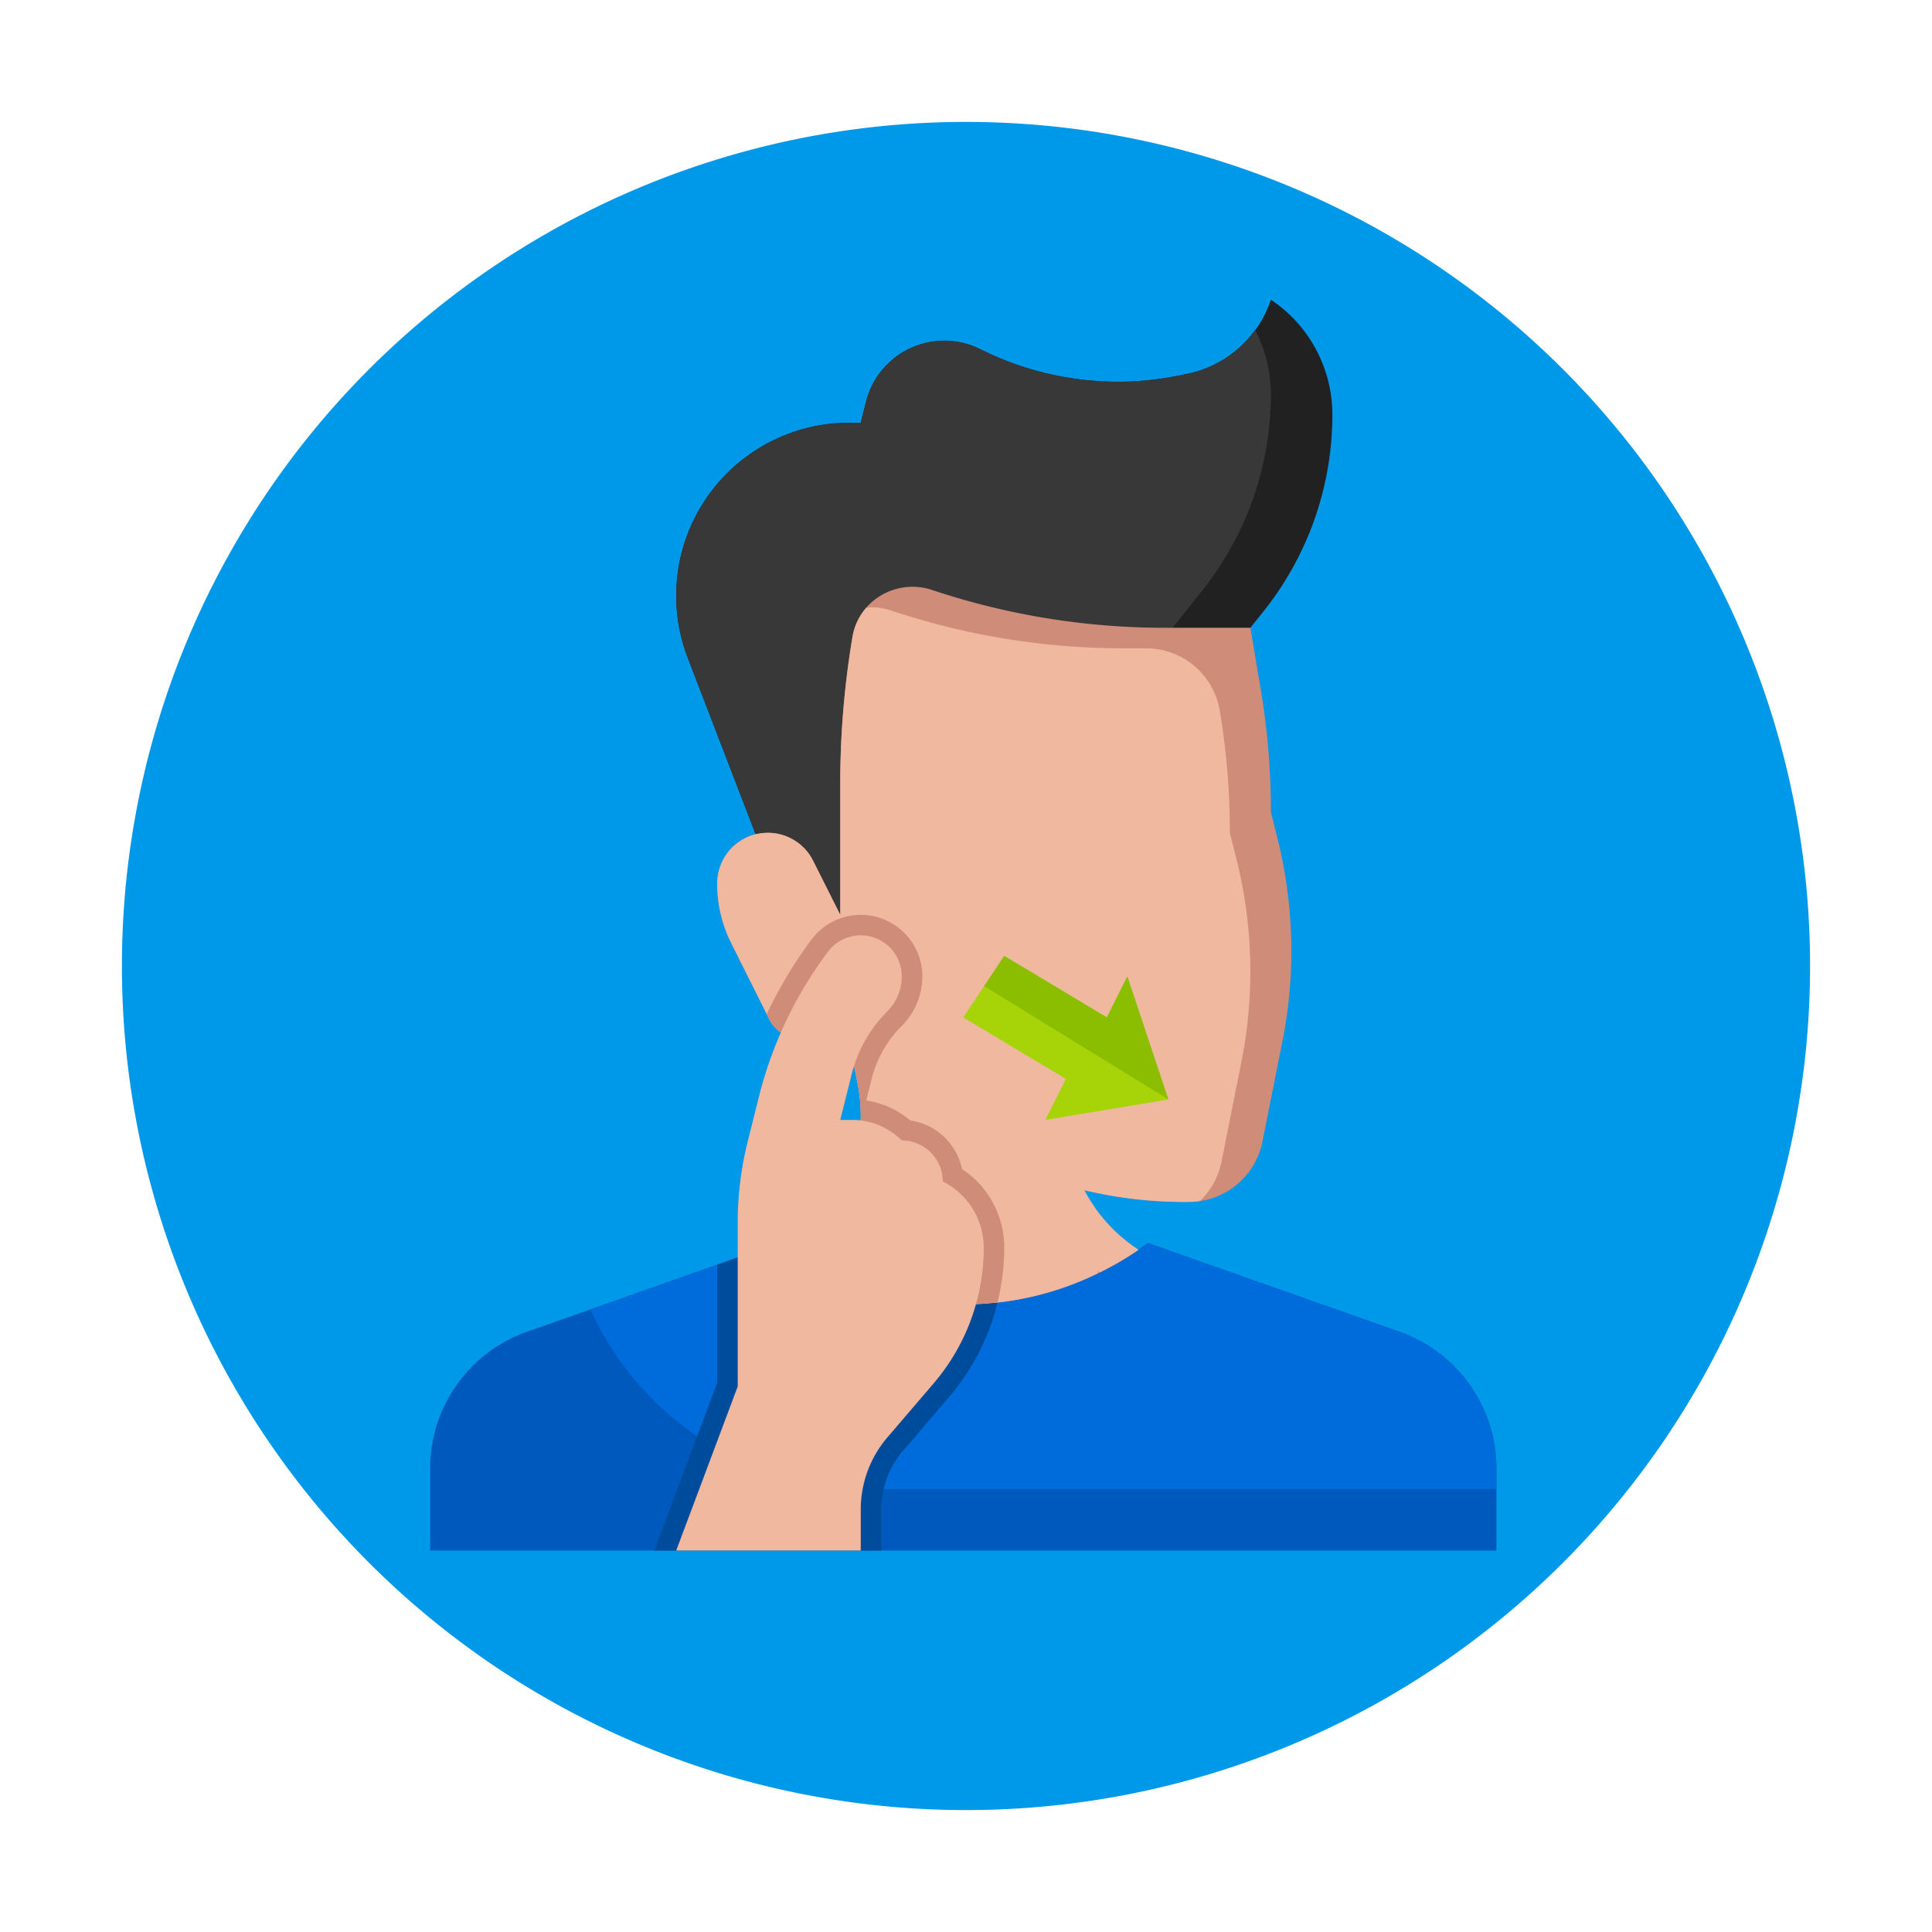 <svg xmlns="http://www.w3.org/2000/svg" xmlns:xlink="http://www.w3.org/1999/xlink" width="142.623" height="142.623" viewBox="0 0 142.623 142.623">
  <defs>
    <filter id="Trazado_700687" x="0" y="0" width="142.623" height="142.623" filterUnits="userSpaceOnUse">
      <feOffset dy="3" input="SourceAlpha"/>
      <feGaussianBlur stdDeviation="3" result="blur"/>
      <feFlood flood-opacity="0.161"/>
      <feComposite operator="in" in2="blur"/>
      <feComposite in="SourceGraphic"/>
    </filter>
  </defs>
  <g id="Grupo_991072" data-name="Grupo 991072" transform="translate(9 6)">
    <g transform="matrix(1, 0, 0, 1, -9, -6)" filter="url(#Trazado_700687)">
      <path id="Trazado_700687-2" data-name="Trazado 700687" d="M62.311,0A62.311,62.311,0,1,1,0,62.311,62.311,62.311,0,0,1,62.311,0Z" transform="translate(9 6)" fill="#0098e8"/>
    </g>
    <g id="sordo" transform="translate(22.754 16.125)">
      <path id="Trazado_695397" data-name="Trazado 695397" d="M84.713,70.706V64.651a10.7,10.7,0,0,0-7.138-10.088L58.98,48A22.706,22.706,0,0,1,46.3,52.521L28.706,49.069,13.137,54.563A10.7,10.7,0,0,0,6,64.651v6.055Z" transform="translate(-6 21.631)" fill="#0059bd"/>
      <path id="Trazado_695398" data-name="Trazado 695398" d="M80.7,64.651a10.7,10.7,0,0,0-7.138-10.088L54.967,48a22.706,22.706,0,0,1-12.683,4.521L24.693,49.069l-10.881,3.84A22.6,22.6,0,0,0,34.38,66.165H80.7Z" transform="translate(-1.987 21.631)" fill="#006bda"/>
      <path id="Trazado_695399" data-name="Trazado 695399" d="M60.384,26.22l.954-1.193a23.267,23.267,0,0,0,5.1-14.541A10.2,10.2,0,0,0,61.9,2a8.245,8.245,0,0,1-6.206,5.48l-.713.142a22.264,22.264,0,0,1-4.369.433,22.718,22.718,0,0,1-10.159-2.4,5.956,5.956,0,0,0-8.442,3.881l-.386,1.545h-.857a12.768,12.768,0,0,0-11.916,17.35l5.015,13.036,9.656,18.809Z" transform="translate(0.165 -2)" fill="#212121"/>
      <path id="Trazado_695400" data-name="Trazado 695400" d="M60.728,3.479A8.232,8.232,0,0,1,55.692,6.72l-.713.142A22.264,22.264,0,0,1,50.61,7.3,22.718,22.718,0,0,1,40.451,4.9a5.956,5.956,0,0,0-8.442,3.881l-.386,1.545h-.857a12.768,12.768,0,0,0-11.916,17.35l5.015,13.036,7.395,14.4L55.843,23.946l.954-1.193A23.267,23.267,0,0,0,61.9,8.212a10.2,10.2,0,0,0-1.17-4.733Z" transform="translate(0.165 -1.24)" fill="#383838"/>
      <path id="Trazado_695401" data-name="Trazado 695401" d="M62.384,42.9a34.345,34.345,0,0,1-.666,6.691L60.25,56.961a5.543,5.543,0,0,1-5.434,4.45h-.288a31.957,31.957,0,0,1-7.417-.863v.015a11.746,11.746,0,0,0,3.981,4.375v.015a23.2,23.2,0,0,1-5.752,2.861,22.666,22.666,0,0,1-14.35,0,23.2,23.2,0,0,1-5.752-2.861v-.015A11.866,11.866,0,0,0,30.6,55.024a12.049,12.049,0,0,0-.227-2.331l-1.287-6.418A3.05,3.05,0,0,1,26.055,49.3a2.487,2.487,0,0,1-2.195-1.347l-2.831-5.661A9.8,9.8,0,0,1,20,37.9a3.793,3.793,0,0,1,1.09-2.649,3.9,3.9,0,0,1,1.741-.984,4.389,4.389,0,0,1,.908-.106,3.733,3.733,0,0,1,3.345,2.074l2,3.981V30.486a65.268,65.268,0,0,1,.893-10.732,4.39,4.39,0,0,1,1.514-2.694,4.562,4.562,0,0,1,4.344-.833,54.176,54.176,0,0,0,17.226,2.8h6.3l.772,4.6a54.551,54.551,0,0,1,.742,9.022l.5,1.983A34.607,34.607,0,0,1,62.384,42.9Z" transform="translate(1.192 5.192)" fill="#cf8c78"/>
      <path id="Trazado_695402" data-name="Trazado 695402" d="M51.092,64.44v-.015a11.747,11.747,0,0,1-3.981-4.375v-.015a31.956,31.956,0,0,0,7.417.863h.288a5.515,5.515,0,0,0,.826-.073,5.5,5.5,0,0,0,1.582-2.876l1.467-7.361a34.074,34.074,0,0,0-.348-14.956l-.5-1.981a54.553,54.553,0,0,0-.742-9.022,5.513,5.513,0,0,0-5.437-4.6H50.032a54.176,54.176,0,0,1-17.226-2.8A4.585,4.585,0,0,0,31.383,17c-.129,0-.253.023-.378.033a4.378,4.378,0,0,0-1.029,2.207,65.268,65.268,0,0,0-.893,10.732v9.733l-2-3.981a3.733,3.733,0,0,0-3.345-2.074,4.389,4.389,0,0,0-.908.106,3.9,3.9,0,0,0-1.741.984A3.793,3.793,0,0,0,20,37.39a9.8,9.8,0,0,0,1.029,4.39l2.831,5.661a2.487,2.487,0,0,0,2.195,1.347,3.05,3.05,0,0,0,3.027-3.027l1.287,6.418A12.049,12.049,0,0,1,30.6,54.51a11.866,11.866,0,0,1-5.359,9.915v.015A23.2,23.2,0,0,0,30.99,67.3a22.666,22.666,0,0,0,14.35,0,23.548,23.548,0,0,0,2.77-1.137l-.045-.226c.045.064.091.121.136.185a22.86,22.86,0,0,0,2.891-1.683Z" transform="translate(1.192 5.706)" fill="#f1b8a0"/>
      <path id="Trazado_695403" data-name="Trazado 695403" d="M35.027,34,32,38.541l7.569,4.541L38.055,46.11,47.137,44.6,44.11,35.514,42.6,38.541Z" transform="translate(7.357 14.439)" fill="#a7d309"/>
      <path id="Trazado_695404" data-name="Trazado 695404" d="M43.587,35.514l-1.514,3.027L34.5,34l-1.486,2.23,13.6,8.366Z" transform="translate(7.88 14.439)" fill="#8cbe00"/>
      <path id="Trazado_695405" data-name="Trazado 695405" d="M33.686,70.343V67.316a6.68,6.68,0,0,1,1.606-4.341L38.7,59a16.905,16.905,0,0,0,3.568-6.963c-.525.059-1.06.1-1.583.126L23.09,48.706l-1.514.534v8.719L16.932,70.343Z" transform="translate(-0.384 21.994)" fill="#004c9c"/>
      <path id="Trazado_695406" data-name="Trazado 695406" d="M36.829,50.754a4.555,4.555,0,0,0-3.812-3.572A6.6,6.6,0,0,0,29.761,45.7l.392-1.567a8.477,8.477,0,0,1,2.23-3.94A5.13,5.13,0,0,0,33.9,36.541a4.541,4.541,0,0,0-8.174-2.725,31.422,31.422,0,0,0-3.307,5.51l.2.409a2.487,2.487,0,0,0,2.195,1.347,3.05,3.05,0,0,0,3.027-3.027l1.287,6.418a12.049,12.049,0,0,1,.227,2.331A11.866,11.866,0,0,1,24,56.719v.015A23.2,23.2,0,0,0,29.749,59.6a22.025,22.025,0,0,0,9.7,1.008,16.851,16.851,0,0,0,.5-4.026,6.945,6.945,0,0,0-3.123-5.823Z" transform="translate(2.433 13.412)" fill="#cf8c78"/>
      <path id="Trazado_695407" data-name="Trazado 695407" d="M31.623,78.411V75.384a8.185,8.185,0,0,1,1.968-5.327l3.4-3.97a15.4,15.4,0,0,0,3.712-10.024,5.477,5.477,0,0,0-3.027-4.9,3.027,3.027,0,0,0-3.028-3.027A5.169,5.169,0,0,0,31,46.623H30.11l.843-3.37a9.991,9.991,0,0,1,2.628-4.643,3.654,3.654,0,0,0,1.07-2.584A3.027,3.027,0,0,0,29.2,34.211,29.972,29.972,0,0,0,24.1,44.93l-.825,3.3a24.6,24.6,0,0,0-.734,5.964V66.3L18,78.411Z" transform="translate(0.165 13.926)" fill="#f1b8a0"/>
    </g>
  </g>
</svg>
